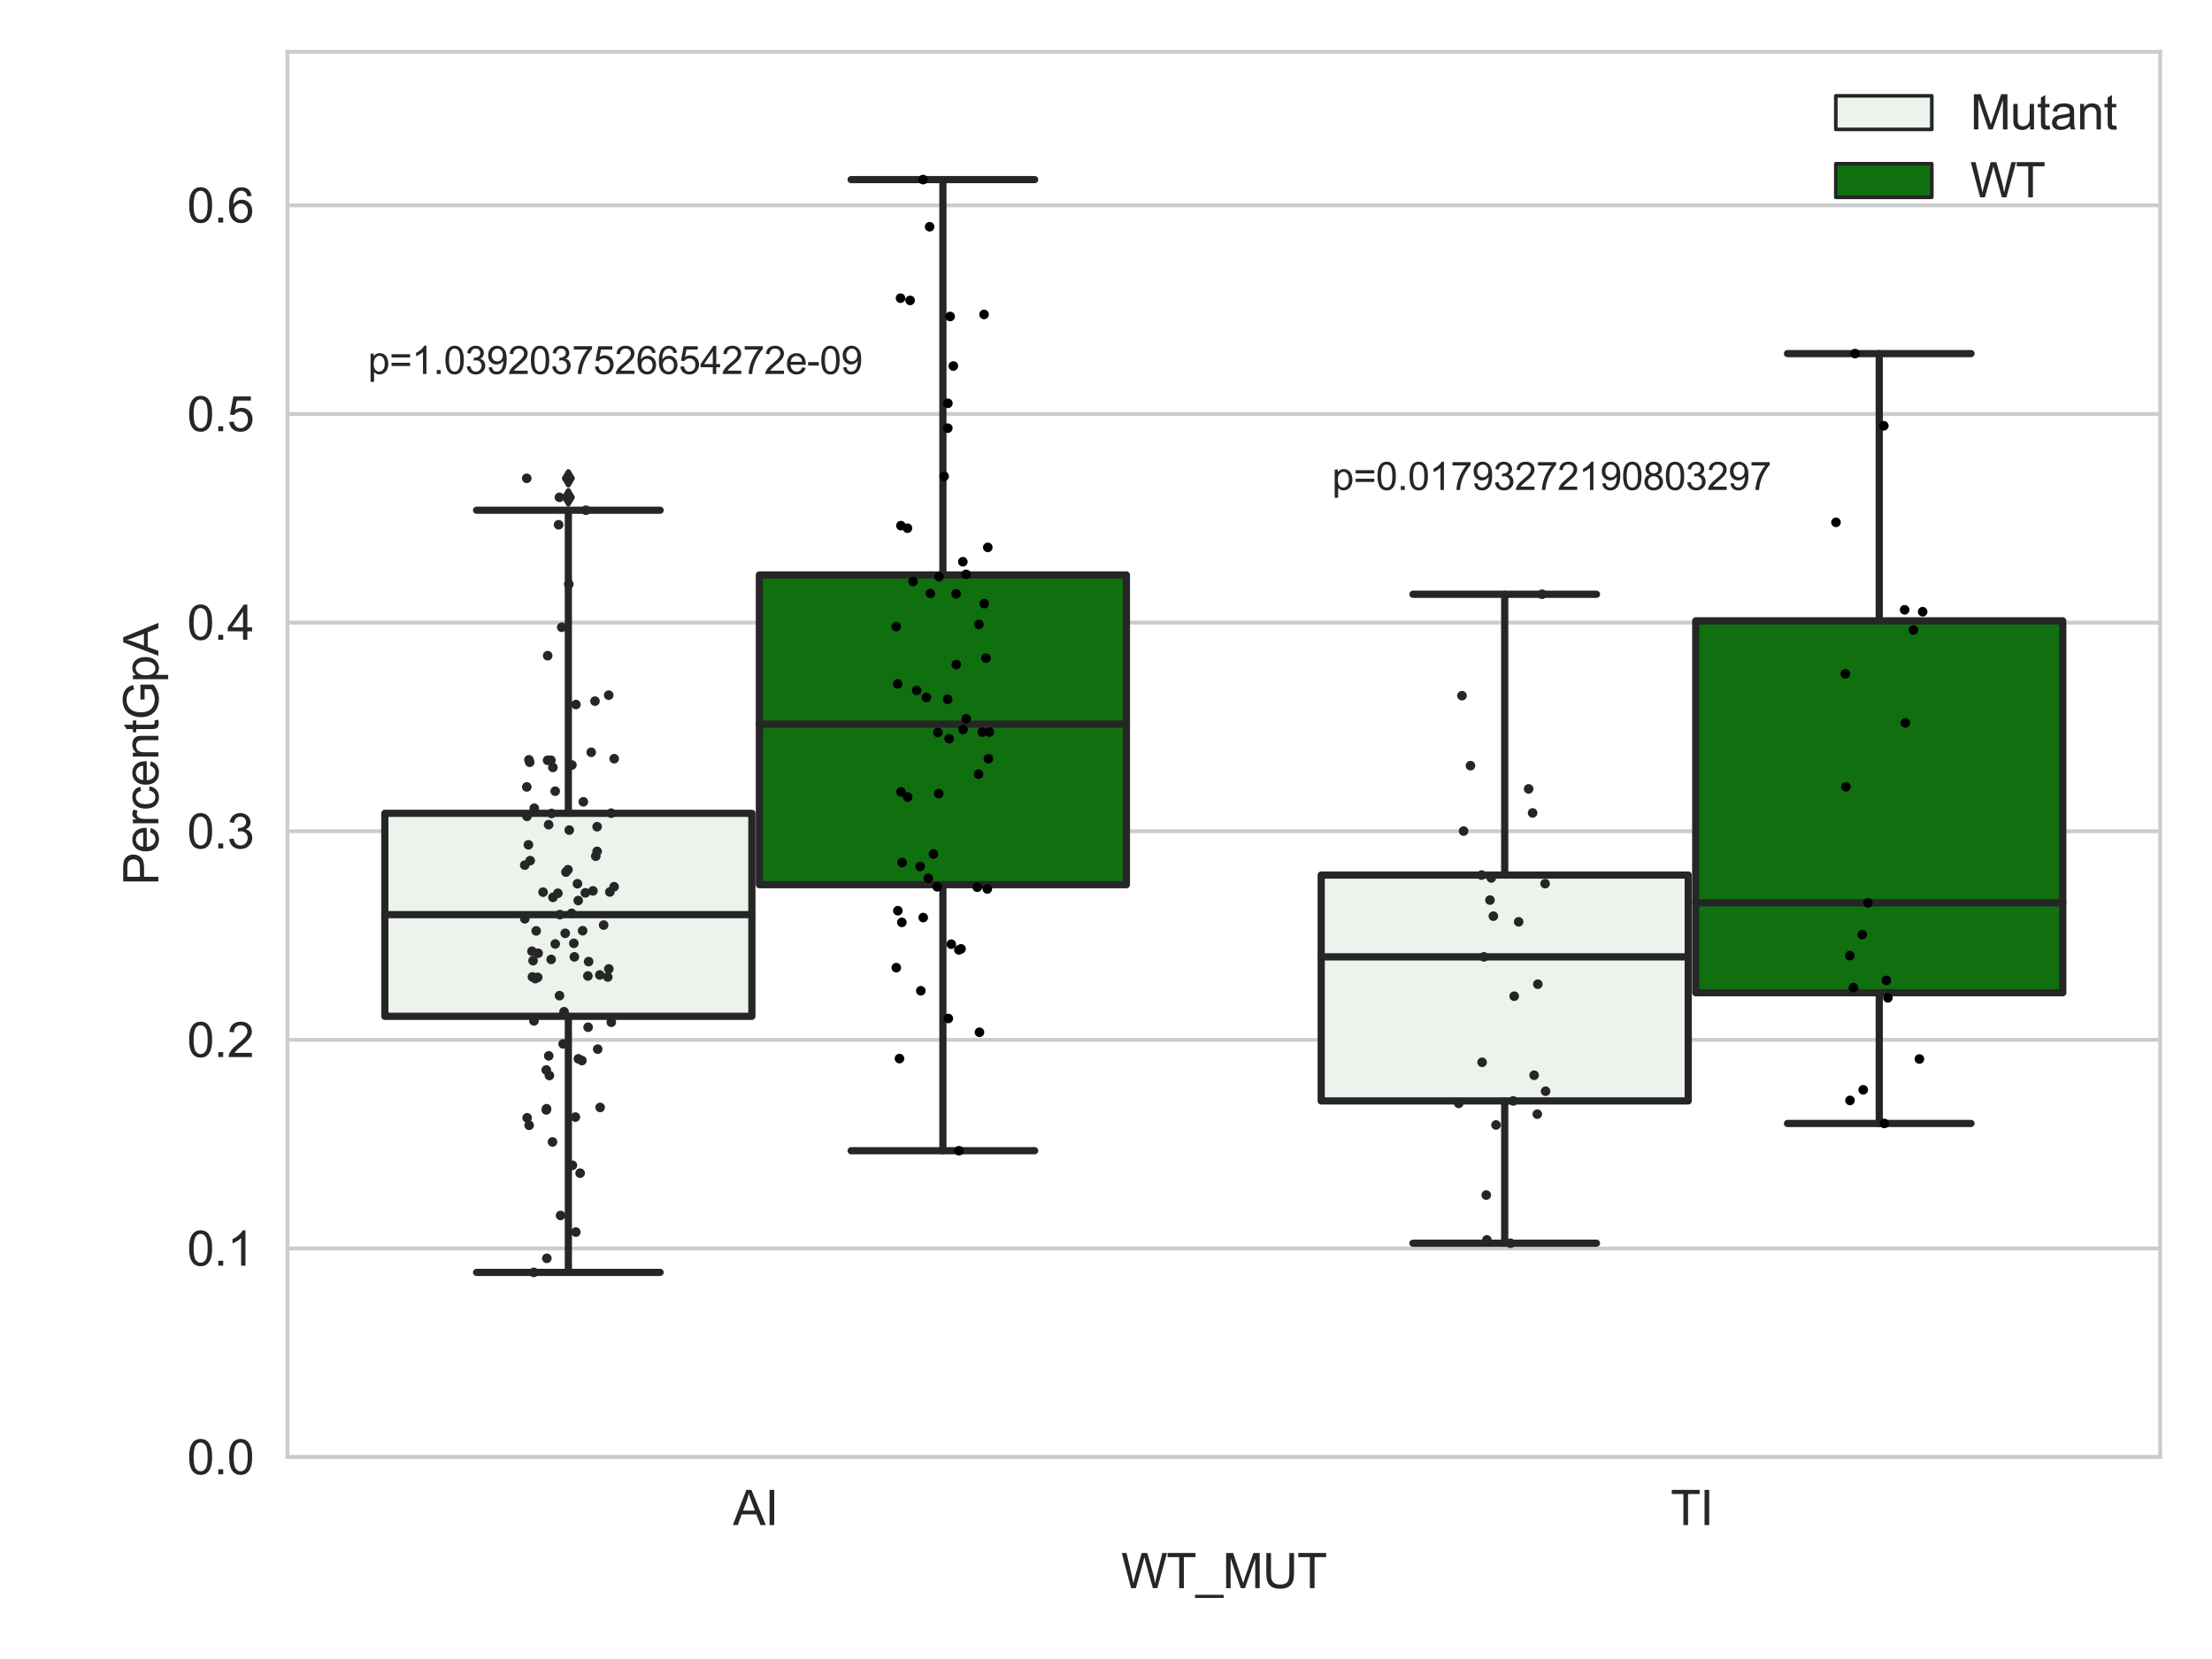 <?xml version="1.0" encoding="utf-8" standalone="no"?>
<!DOCTYPE svg PUBLIC "-//W3C//DTD SVG 1.1//EN"
  "http://www.w3.org/Graphics/SVG/1.1/DTD/svg11.dtd">
<svg xmlns:xlink="http://www.w3.org/1999/xlink" width="460.8pt" height="345.6pt" viewBox="0 0 460.8 345.6" xmlns="http://www.w3.org/2000/svg" version="1.1">
 <defs>
  <style type="text/css">*{stroke-linejoin: round; stroke-linecap: butt}</style>
 </defs>
 <g id="figure_1">
  <g id="patch_1">
   <path d="M 0 345.6 
L 460.8 345.6 
L 460.8 0 
L 0 0 
z
" style="fill: #ffffff"/>
  </g>
  <g id="axes_1">
   <g id="patch_2">
    <path d="M 59.881 303.539 
L 450 303.539 
L 450 10.8 
L 59.881 10.8 
z
" style="fill: #ffffff"/>
   </g>
   <g id="matplotlib.axis_1">
    <g id="xtick_1">
     <g id="text_1">
      <!-- AI -->
      <g style="fill: #262626" transform="translate(152.687 317.697)scale(0.1 -0.1)">
       <defs>
        <path id="ArialMT-41" d="M -9 0 
L 1750 4581 
L 2403 4581 
L 4278 0 
L 3588 0 
L 3053 1388 
L 1138 1388 
L 634 0 
L -9 0 
z
M 1313 1881 
L 2866 1881 
L 2388 3150 
Q 2169 3728 2063 4100 
Q 1975 3659 1816 3225 
L 1313 1881 
z
" transform="scale(0.016)"/>
        <path id="ArialMT-49" d="M 597 0 
L 597 4581 
L 1203 4581 
L 1203 0 
L 597 0 
z
" transform="scale(0.016)"/>
       </defs>
       <use xlink:href="#ArialMT-41"/>
       <use xlink:href="#ArialMT-49" x="66.699"/>
      </g>
     </g>
    </g>
    <g id="xtick_2">
     <g id="text_2">
      <!-- TI -->
      <g style="fill: #262626" transform="translate(348.027 317.697)scale(0.1 -0.1)">
       <defs>
        <path id="ArialMT-54" d="M 1659 0 
L 1659 4041 
L 150 4041 
L 150 4581 
L 3781 4581 
L 3781 4041 
L 2266 4041 
L 2266 0 
L 1659 0 
z
" transform="scale(0.016)"/>
       </defs>
       <use xlink:href="#ArialMT-54"/>
       <use xlink:href="#ArialMT-49" x="61.084"/>
      </g>
     </g>
    </g>
    <g id="text_3">
     <!-- WT_MUT -->
     <g style="fill: #262626" transform="translate(233.557 330.842)scale(0.1 -0.1)">
      <defs>
       <path id="ArialMT-57" d="M 1294 0 
L 78 4581 
L 700 4581 
L 1397 1578 
Q 1509 1106 1591 641 
Q 1766 1375 1797 1488 
L 2669 4581 
L 3400 4581 
L 4056 2263 
Q 4303 1400 4413 641 
Q 4500 1075 4641 1638 
L 5359 4581 
L 5969 4581 
L 4713 0 
L 4128 0 
L 3163 3491 
Q 3041 3928 3019 4028 
Q 2947 3713 2884 3491 
L 1913 0 
L 1294 0 
z
" transform="scale(0.016)"/>
       <path id="ArialMT-5f" d="M -97 -1272 
L -97 -866 
L 3631 -866 
L 3631 -1272 
L -97 -1272 
z
" transform="scale(0.016)"/>
       <path id="ArialMT-4d" d="M 475 0 
L 475 4581 
L 1388 4581 
L 2472 1338 
Q 2622 884 2691 659 
Q 2769 909 2934 1394 
L 4031 4581 
L 4847 4581 
L 4847 0 
L 4263 0 
L 4263 3834 
L 2931 0 
L 2384 0 
L 1059 3900 
L 1059 0 
L 475 0 
z
" transform="scale(0.016)"/>
       <path id="ArialMT-55" d="M 3500 4581 
L 4106 4581 
L 4106 1934 
Q 4106 1244 3950 837 
Q 3794 431 3386 176 
Q 2978 -78 2316 -78 
Q 1672 -78 1262 144 
Q 853 366 678 786 
Q 503 1206 503 1934 
L 503 4581 
L 1109 4581 
L 1109 1938 
Q 1109 1341 1220 1058 
Q 1331 775 1601 622 
Q 1872 469 2263 469 
Q 2931 469 3215 772 
Q 3500 1075 3500 1938 
L 3500 4581 
z
" transform="scale(0.016)"/>
      </defs>
      <use xlink:href="#ArialMT-57"/>
      <use xlink:href="#ArialMT-54" x="94.385"/>
      <use xlink:href="#ArialMT-5f" x="155.469"/>
      <use xlink:href="#ArialMT-4d" x="211.084"/>
      <use xlink:href="#ArialMT-55" x="294.385"/>
      <use xlink:href="#ArialMT-54" x="366.602"/>
     </g>
    </g>
   </g>
   <g id="matplotlib.axis_2">
    <g id="ytick_1">
     <g id="line2d_1">
      <path d="M 59.881 303.539 
L 450 303.539 
" clip-path="url(#pdc25d5fee1)" style="fill: none; stroke: #cccccc; stroke-width: 0.8; stroke-linecap: round"/>
     </g>
     <g id="text_4">
      <!-- 0.0 -->
      <g style="fill: #262626" transform="translate(38.981 307.118)scale(0.1 -0.1)">
       <defs>
        <path id="ArialMT-30" d="M 266 2259 
Q 266 3072 433 3567 
Q 600 4063 929 4331 
Q 1259 4600 1759 4600 
Q 2128 4600 2406 4451 
Q 2684 4303 2865 4023 
Q 3047 3744 3150 3342 
Q 3253 2941 3253 2259 
Q 3253 1453 3087 958 
Q 2922 463 2592 192 
Q 2263 -78 1759 -78 
Q 1097 -78 719 397 
Q 266 969 266 2259 
z
M 844 2259 
Q 844 1131 1108 757 
Q 1372 384 1759 384 
Q 2147 384 2411 759 
Q 2675 1134 2675 2259 
Q 2675 3391 2411 3762 
Q 2147 4134 1753 4134 
Q 1366 4134 1134 3806 
Q 844 3388 844 2259 
z
" transform="scale(0.016)"/>
        <path id="ArialMT-2e" d="M 581 0 
L 581 641 
L 1222 641 
L 1222 0 
L 581 0 
z
" transform="scale(0.016)"/>
       </defs>
       <use xlink:href="#ArialMT-30"/>
       <use xlink:href="#ArialMT-2e" x="55.615"/>
       <use xlink:href="#ArialMT-30" x="83.398"/>
      </g>
     </g>
    </g>
    <g id="ytick_2">
     <g id="line2d_2">
      <path d="M 59.881 260.079 
L 450 260.079 
" clip-path="url(#pdc25d5fee1)" style="fill: none; stroke: #cccccc; stroke-width: 0.8; stroke-linecap: round"/>
     </g>
     <g id="text_5">
      <!-- 0.1 -->
      <g style="fill: #262626" transform="translate(38.981 263.658)scale(0.1 -0.1)">
       <defs>
        <path id="ArialMT-31" d="M 2384 0 
L 1822 0 
L 1822 3584 
Q 1619 3391 1289 3197 
Q 959 3003 697 2906 
L 697 3450 
Q 1169 3672 1522 3987 
Q 1875 4303 2022 4600 
L 2384 4600 
L 2384 0 
z
" transform="scale(0.016)"/>
       </defs>
       <use xlink:href="#ArialMT-30"/>
       <use xlink:href="#ArialMT-2e" x="55.615"/>
       <use xlink:href="#ArialMT-31" x="83.398"/>
      </g>
     </g>
    </g>
    <g id="ytick_3">
     <g id="line2d_3">
      <path d="M 59.881 216.62 
L 450 216.62 
" clip-path="url(#pdc25d5fee1)" style="fill: none; stroke: #cccccc; stroke-width: 0.8; stroke-linecap: round"/>
     </g>
     <g id="text_6">
      <!-- 0.2 -->
      <g style="fill: #262626" transform="translate(38.981 220.198)scale(0.1 -0.1)">
       <defs>
        <path id="ArialMT-32" d="M 3222 541 
L 3222 0 
L 194 0 
Q 188 203 259 391 
Q 375 700 629 1000 
Q 884 1300 1366 1694 
Q 2113 2306 2375 2664 
Q 2638 3022 2638 3341 
Q 2638 3675 2398 3904 
Q 2159 4134 1775 4134 
Q 1369 4134 1125 3890 
Q 881 3647 878 3216 
L 300 3275 
Q 359 3922 746 4261 
Q 1134 4600 1788 4600 
Q 2447 4600 2831 4234 
Q 3216 3869 3216 3328 
Q 3216 3053 3103 2787 
Q 2991 2522 2730 2228 
Q 2469 1934 1863 1422 
Q 1356 997 1212 845 
Q 1069 694 975 541 
L 3222 541 
z
" transform="scale(0.016)"/>
       </defs>
       <use xlink:href="#ArialMT-30"/>
       <use xlink:href="#ArialMT-2e" x="55.615"/>
       <use xlink:href="#ArialMT-32" x="83.398"/>
      </g>
     </g>
    </g>
    <g id="ytick_4">
     <g id="line2d_4">
      <path d="M 59.881 173.16 
L 450 173.16 
" clip-path="url(#pdc25d5fee1)" style="fill: none; stroke: #cccccc; stroke-width: 0.8; stroke-linecap: round"/>
     </g>
     <g id="text_7">
      <!-- 0.3 -->
      <g style="fill: #262626" transform="translate(38.981 176.739)scale(0.1 -0.1)">
       <defs>
        <path id="ArialMT-33" d="M 269 1209 
L 831 1284 
Q 928 806 1161 595 
Q 1394 384 1728 384 
Q 2125 384 2398 659 
Q 2672 934 2672 1341 
Q 2672 1728 2419 1979 
Q 2166 2231 1775 2231 
Q 1616 2231 1378 2169 
L 1441 2663 
Q 1497 2656 1531 2656 
Q 1891 2656 2178 2843 
Q 2466 3031 2466 3422 
Q 2466 3731 2256 3934 
Q 2047 4138 1716 4138 
Q 1388 4138 1169 3931 
Q 950 3725 888 3313 
L 325 3413 
Q 428 3978 793 4289 
Q 1159 4600 1703 4600 
Q 2078 4600 2393 4439 
Q 2709 4278 2876 4000 
Q 3044 3722 3044 3409 
Q 3044 3113 2884 2869 
Q 2725 2625 2413 2481 
Q 2819 2388 3044 2092 
Q 3269 1797 3269 1353 
Q 3269 753 2831 336 
Q 2394 -81 1725 -81 
Q 1122 -81 723 278 
Q 325 638 269 1209 
z
" transform="scale(0.016)"/>
       </defs>
       <use xlink:href="#ArialMT-30"/>
       <use xlink:href="#ArialMT-2e" x="55.615"/>
       <use xlink:href="#ArialMT-33" x="83.398"/>
      </g>
     </g>
    </g>
    <g id="ytick_5">
     <g id="line2d_5">
      <path d="M 59.881 129.7 
L 450 129.7 
" clip-path="url(#pdc25d5fee1)" style="fill: none; stroke: #cccccc; stroke-width: 0.8; stroke-linecap: round"/>
     </g>
     <g id="text_8">
      <!-- 0.4 -->
      <g style="fill: #262626" transform="translate(38.981 133.279)scale(0.1 -0.1)">
       <defs>
        <path id="ArialMT-34" d="M 2069 0 
L 2069 1097 
L 81 1097 
L 81 1613 
L 2172 4581 
L 2631 4581 
L 2631 1613 
L 3250 1613 
L 3250 1097 
L 2631 1097 
L 2631 0 
L 2069 0 
z
M 2069 1613 
L 2069 3678 
L 634 1613 
L 2069 1613 
z
" transform="scale(0.016)"/>
       </defs>
       <use xlink:href="#ArialMT-30"/>
       <use xlink:href="#ArialMT-2e" x="55.615"/>
       <use xlink:href="#ArialMT-34" x="83.398"/>
      </g>
     </g>
    </g>
    <g id="ytick_6">
     <g id="line2d_6">
      <path d="M 59.881 86.241 
L 450 86.241 
" clip-path="url(#pdc25d5fee1)" style="fill: none; stroke: #cccccc; stroke-width: 0.8; stroke-linecap: round"/>
     </g>
     <g id="text_9">
      <!-- 0.5 -->
      <g style="fill: #262626" transform="translate(38.981 89.82)scale(0.1 -0.1)">
       <defs>
        <path id="ArialMT-35" d="M 266 1200 
L 856 1250 
Q 922 819 1161 601 
Q 1400 384 1738 384 
Q 2144 384 2425 690 
Q 2706 997 2706 1503 
Q 2706 1984 2436 2262 
Q 2166 2541 1728 2541 
Q 1456 2541 1237 2417 
Q 1019 2294 894 2097 
L 366 2166 
L 809 4519 
L 3088 4519 
L 3088 3981 
L 1259 3981 
L 1013 2750 
Q 1425 3038 1878 3038 
Q 2478 3038 2890 2622 
Q 3303 2206 3303 1553 
Q 3303 931 2941 478 
Q 2500 -78 1738 -78 
Q 1113 -78 717 272 
Q 322 622 266 1200 
z
" transform="scale(0.016)"/>
       </defs>
       <use xlink:href="#ArialMT-30"/>
       <use xlink:href="#ArialMT-2e" x="55.615"/>
       <use xlink:href="#ArialMT-35" x="83.398"/>
      </g>
     </g>
    </g>
    <g id="ytick_7">
     <g id="line2d_7">
      <path d="M 59.881 42.781 
L 450 42.781 
" clip-path="url(#pdc25d5fee1)" style="fill: none; stroke: #cccccc; stroke-width: 0.8; stroke-linecap: round"/>
     </g>
     <g id="text_10">
      <!-- 0.6 -->
      <g style="fill: #262626" transform="translate(38.981 46.36)scale(0.1 -0.1)">
       <defs>
        <path id="ArialMT-36" d="M 3184 3459 
L 2625 3416 
Q 2550 3747 2413 3897 
Q 2184 4138 1850 4138 
Q 1581 4138 1378 3988 
Q 1113 3794 959 3422 
Q 806 3050 800 2363 
Q 1003 2672 1297 2822 
Q 1591 2972 1913 2972 
Q 2475 2972 2870 2558 
Q 3266 2144 3266 1488 
Q 3266 1056 3080 686 
Q 2894 316 2569 119 
Q 2244 -78 1831 -78 
Q 1128 -78 684 439 
Q 241 956 241 2144 
Q 241 3472 731 4075 
Q 1159 4600 1884 4600 
Q 2425 4600 2770 4297 
Q 3116 3994 3184 3459 
z
M 888 1484 
Q 888 1194 1011 928 
Q 1134 663 1356 523 
Q 1578 384 1822 384 
Q 2178 384 2434 671 
Q 2691 959 2691 1453 
Q 2691 1928 2437 2201 
Q 2184 2475 1800 2475 
Q 1419 2475 1153 2201 
Q 888 1928 888 1484 
z
" transform="scale(0.016)"/>
       </defs>
       <use xlink:href="#ArialMT-30"/>
       <use xlink:href="#ArialMT-2e" x="55.615"/>
       <use xlink:href="#ArialMT-36" x="83.398"/>
      </g>
     </g>
    </g>
    <g id="text_11">
     <!-- PercentGpA -->
     <g style="fill: #262626" transform="translate(32.994 184.405)rotate(-90)scale(0.1 -0.1)">
      <defs>
       <path id="ArialMT-50" d="M 494 0 
L 494 4581 
L 2222 4581 
Q 2678 4581 2919 4538 
Q 3256 4481 3484 4323 
Q 3713 4166 3852 3881 
Q 3991 3597 3991 3256 
Q 3991 2672 3619 2267 
Q 3247 1863 2275 1863 
L 1100 1863 
L 1100 0 
L 494 0 
z
M 1100 2403 
L 2284 2403 
Q 2872 2403 3119 2622 
Q 3366 2841 3366 3238 
Q 3366 3525 3220 3729 
Q 3075 3934 2838 4000 
Q 2684 4041 2272 4041 
L 1100 4041 
L 1100 2403 
z
" transform="scale(0.016)"/>
       <path id="ArialMT-65" d="M 2694 1069 
L 3275 997 
Q 3138 488 2766 206 
Q 2394 -75 1816 -75 
Q 1088 -75 661 373 
Q 234 822 234 1631 
Q 234 2469 665 2931 
Q 1097 3394 1784 3394 
Q 2450 3394 2872 2941 
Q 3294 2488 3294 1666 
Q 3294 1616 3291 1516 
L 816 1516 
Q 847 969 1125 678 
Q 1403 388 1819 388 
Q 2128 388 2347 550 
Q 2566 713 2694 1069 
z
M 847 1978 
L 2700 1978 
Q 2663 2397 2488 2606 
Q 2219 2931 1791 2931 
Q 1403 2931 1139 2672 
Q 875 2413 847 1978 
z
" transform="scale(0.016)"/>
       <path id="ArialMT-72" d="M 416 0 
L 416 3319 
L 922 3319 
L 922 2816 
Q 1116 3169 1280 3281 
Q 1444 3394 1641 3394 
Q 1925 3394 2219 3213 
L 2025 2691 
Q 1819 2813 1613 2813 
Q 1428 2813 1281 2702 
Q 1134 2591 1072 2394 
Q 978 2094 978 1738 
L 978 0 
L 416 0 
z
" transform="scale(0.016)"/>
       <path id="ArialMT-63" d="M 2588 1216 
L 3141 1144 
Q 3050 572 2676 248 
Q 2303 -75 1759 -75 
Q 1078 -75 664 370 
Q 250 816 250 1647 
Q 250 2184 428 2587 
Q 606 2991 970 3192 
Q 1334 3394 1763 3394 
Q 2303 3394 2647 3120 
Q 2991 2847 3088 2344 
L 2541 2259 
Q 2463 2594 2264 2762 
Q 2066 2931 1784 2931 
Q 1359 2931 1093 2626 
Q 828 2322 828 1663 
Q 828 994 1084 691 
Q 1341 388 1753 388 
Q 2084 388 2306 591 
Q 2528 794 2588 1216 
z
" transform="scale(0.016)"/>
       <path id="ArialMT-6e" d="M 422 0 
L 422 3319 
L 928 3319 
L 928 2847 
Q 1294 3394 1984 3394 
Q 2284 3394 2536 3286 
Q 2788 3178 2913 3003 
Q 3038 2828 3088 2588 
Q 3119 2431 3119 2041 
L 3119 0 
L 2556 0 
L 2556 2019 
Q 2556 2363 2490 2533 
Q 2425 2703 2258 2804 
Q 2091 2906 1866 2906 
Q 1506 2906 1245 2678 
Q 984 2450 984 1813 
L 984 0 
L 422 0 
z
" transform="scale(0.016)"/>
       <path id="ArialMT-74" d="M 1650 503 
L 1731 6 
Q 1494 -44 1306 -44 
Q 1000 -44 831 53 
Q 663 150 594 308 
Q 525 466 525 972 
L 525 2881 
L 113 2881 
L 113 3319 
L 525 3319 
L 525 4141 
L 1084 4478 
L 1084 3319 
L 1650 3319 
L 1650 2881 
L 1084 2881 
L 1084 941 
Q 1084 700 1114 631 
Q 1144 563 1211 522 
Q 1278 481 1403 481 
Q 1497 481 1650 503 
z
" transform="scale(0.016)"/>
       <path id="ArialMT-47" d="M 2638 1797 
L 2638 2334 
L 4578 2338 
L 4578 638 
Q 4131 281 3656 101 
Q 3181 -78 2681 -78 
Q 2006 -78 1454 211 
Q 903 500 622 1047 
Q 341 1594 341 2269 
Q 341 2938 620 3517 
Q 900 4097 1425 4378 
Q 1950 4659 2634 4659 
Q 3131 4659 3532 4498 
Q 3934 4338 4162 4050 
Q 4391 3763 4509 3300 
L 3963 3150 
Q 3859 3500 3706 3700 
Q 3553 3900 3268 4020 
Q 2984 4141 2638 4141 
Q 2222 4141 1919 4014 
Q 1616 3888 1430 3681 
Q 1244 3475 1141 3228 
Q 966 2803 966 2306 
Q 966 1694 1177 1281 
Q 1388 869 1791 669 
Q 2194 469 2647 469 
Q 3041 469 3416 620 
Q 3791 772 3984 944 
L 3984 1797 
L 2638 1797 
z
" transform="scale(0.016)"/>
       <path id="ArialMT-70" d="M 422 -1272 
L 422 3319 
L 934 3319 
L 934 2888 
Q 1116 3141 1344 3267 
Q 1572 3394 1897 3394 
Q 2322 3394 2647 3175 
Q 2972 2956 3137 2557 
Q 3303 2159 3303 1684 
Q 3303 1175 3120 767 
Q 2938 359 2589 142 
Q 2241 -75 1856 -75 
Q 1575 -75 1351 44 
Q 1128 163 984 344 
L 984 -1272 
L 422 -1272 
z
M 931 1641 
Q 931 1000 1190 694 
Q 1450 388 1819 388 
Q 2194 388 2461 705 
Q 2728 1022 2728 1688 
Q 2728 2322 2467 2637 
Q 2206 2953 1844 2953 
Q 1484 2953 1207 2617 
Q 931 2281 931 1641 
z
" transform="scale(0.016)"/>
      </defs>
      <use xlink:href="#ArialMT-50"/>
      <use xlink:href="#ArialMT-65" x="66.699"/>
      <use xlink:href="#ArialMT-72" x="122.314"/>
      <use xlink:href="#ArialMT-63" x="155.615"/>
      <use xlink:href="#ArialMT-65" x="205.615"/>
      <use xlink:href="#ArialMT-6e" x="261.23"/>
      <use xlink:href="#ArialMT-74" x="316.846"/>
      <use xlink:href="#ArialMT-47" x="344.629"/>
      <use xlink:href="#ArialMT-70" x="422.412"/>
      <use xlink:href="#ArialMT-41" x="478.027"/>
     </g>
    </g>
   </g>
   <g id="patch_3">
    <path d="M 80.167 211.716 
L 156.631 211.716 
L 156.631 169.428 
L 80.167 169.428 
L 80.167 211.716 
z
" clip-path="url(#pdc25d5fee1)" style="fill: #ecf2ec; stroke: #262626; stroke-width: 1.5; stroke-linejoin: miter"/>
   </g>
   <g id="patch_4">
    <path d="M 158.191 184.291 
L 234.654 184.291 
L 234.654 119.772 
L 158.191 119.772 
L 158.191 184.291 
z
" clip-path="url(#pdc25d5fee1)" style="fill: #107010; stroke: #262626; stroke-width: 1.5; stroke-linejoin: miter"/>
   </g>
   <g id="patch_5">
    <path d="M 275.227 229.342 
L 351.69 229.342 
L 351.69 182.29 
L 275.227 182.29 
L 275.227 229.342 
z
" clip-path="url(#pdc25d5fee1)" style="fill: #ecf2ec; stroke: #262626; stroke-width: 1.5; stroke-linejoin: miter"/>
   </g>
   <g id="patch_6">
    <path d="M 353.251 206.807 
L 429.714 206.807 
L 429.714 129.337 
L 353.251 129.337 
L 353.251 206.807 
z
" clip-path="url(#pdc25d5fee1)" style="fill: #107010; stroke: #262626; stroke-width: 1.5; stroke-linejoin: miter"/>
   </g>
   <g id="patch_7">
    <path d="M 157.411 303.539 
L 157.411 303.539 
L 157.411 303.539 
L 157.411 303.539 
z
" clip-path="url(#pdc25d5fee1)" style="fill: #ecf2ec; stroke: #262626; stroke-width: 0.75; stroke-linejoin: miter"/>
   </g>
   <g id="patch_8">
    <path d="M 157.411 303.539 
L 157.411 303.539 
L 157.411 303.539 
L 157.411 303.539 
z
" clip-path="url(#pdc25d5fee1)" style="fill: #107010; stroke: #262626; stroke-width: 0.75; stroke-linejoin: miter"/>
   </g>
   <g id="PathCollection_1"/>
   <g id="PathCollection_2"/>
   <g id="line2d_8">
    <path d="M 118.399 211.716 
L 118.399 265.059 
" clip-path="url(#pdc25d5fee1)" style="fill: none; stroke: #262626; stroke-width: 1.5; stroke-linecap: round"/>
   </g>
   <g id="line2d_9">
    <path d="M 118.399 169.428 
L 118.399 106.289 
" clip-path="url(#pdc25d5fee1)" style="fill: none; stroke: #262626; stroke-width: 1.5; stroke-linecap: round"/>
   </g>
   <g id="line2d_10">
    <path d="M 99.283 265.059 
L 137.515 265.059 
" clip-path="url(#pdc25d5fee1)" style="fill: none; stroke: #262626; stroke-width: 1.5; stroke-linecap: round"/>
   </g>
   <g id="line2d_11">
    <path d="M 99.283 106.289 
L 137.515 106.289 
" clip-path="url(#pdc25d5fee1)" style="fill: none; stroke: #262626; stroke-width: 1.5; stroke-linecap: round"/>
   </g>
   <g id="line2d_12">
    <defs>
     <path id="m175458f70b" d="M -0 1.414 
L 0.849 0 
L 0 -1.414 
L -0.849 -0 
z
" style="stroke: #262626; stroke-linejoin: miter"/>
    </defs>
    <g clip-path="url(#pdc25d5fee1)">
     <use xlink:href="#m175458f70b" x="118.399" y="103.597" style="fill: #262626; stroke: #262626; stroke-linejoin: miter"/>
     <use xlink:href="#m175458f70b" x="118.399" y="99.641" style="fill: #262626; stroke: #262626; stroke-linejoin: miter"/>
    </g>
   </g>
   <g id="line2d_13">
    <path d="M 196.423 184.291 
L 196.423 239.716 
" clip-path="url(#pdc25d5fee1)" style="fill: none; stroke: #262626; stroke-width: 1.5; stroke-linecap: round"/>
   </g>
   <g id="line2d_14">
    <path d="M 196.423 119.772 
L 196.423 37.413 
" clip-path="url(#pdc25d5fee1)" style="fill: none; stroke: #262626; stroke-width: 1.5; stroke-linecap: round"/>
   </g>
   <g id="line2d_15">
    <path d="M 177.307 239.716 
L 215.539 239.716 
" clip-path="url(#pdc25d5fee1)" style="fill: none; stroke: #262626; stroke-width: 1.5; stroke-linecap: round"/>
   </g>
   <g id="line2d_16">
    <path d="M 177.307 37.413 
L 215.539 37.413 
" clip-path="url(#pdc25d5fee1)" style="fill: none; stroke: #262626; stroke-width: 1.5; stroke-linecap: round"/>
   </g>
   <g id="line2d_17"/>
   <g id="line2d_18">
    <path d="M 313.458 229.342 
L 313.458 258.985 
" clip-path="url(#pdc25d5fee1)" style="fill: none; stroke: #262626; stroke-width: 1.5; stroke-linecap: round"/>
   </g>
   <g id="line2d_19">
    <path d="M 313.458 182.29 
L 313.458 123.795 
" clip-path="url(#pdc25d5fee1)" style="fill: none; stroke: #262626; stroke-width: 1.5; stroke-linecap: round"/>
   </g>
   <g id="line2d_20">
    <path d="M 294.343 258.985 
L 332.574 258.985 
" clip-path="url(#pdc25d5fee1)" style="fill: none; stroke: #262626; stroke-width: 1.5; stroke-linecap: round"/>
   </g>
   <g id="line2d_21">
    <path d="M 294.343 123.795 
L 332.574 123.795 
" clip-path="url(#pdc25d5fee1)" style="fill: none; stroke: #262626; stroke-width: 1.5; stroke-linecap: round"/>
   </g>
   <g id="line2d_22"/>
   <g id="line2d_23">
    <path d="M 391.482 206.807 
L 391.482 234.04 
" clip-path="url(#pdc25d5fee1)" style="fill: none; stroke: #262626; stroke-width: 1.5; stroke-linecap: round"/>
   </g>
   <g id="line2d_24">
    <path d="M 391.482 129.337 
L 391.482 73.662 
" clip-path="url(#pdc25d5fee1)" style="fill: none; stroke: #262626; stroke-width: 1.5; stroke-linecap: round"/>
   </g>
   <g id="line2d_25">
    <path d="M 372.366 234.04 
L 410.598 234.04 
" clip-path="url(#pdc25d5fee1)" style="fill: none; stroke: #262626; stroke-width: 1.5; stroke-linecap: round"/>
   </g>
   <g id="line2d_26">
    <path d="M 372.366 73.662 
L 410.598 73.662 
" clip-path="url(#pdc25d5fee1)" style="fill: none; stroke: #262626; stroke-width: 1.5; stroke-linecap: round"/>
   </g>
   <g id="line2d_27"/>
   <g id="line2d_28">
    <path d="M 80.167 190.535 
L 156.631 190.535 
" clip-path="url(#pdc25d5fee1)" style="fill: none; stroke: #262626; stroke-width: 1.5; stroke-linecap: round"/>
   </g>
   <g id="line2d_29">
    <path d="M 158.191 150.858 
L 234.654 150.858 
" clip-path="url(#pdc25d5fee1)" style="fill: none; stroke: #262626; stroke-width: 1.5; stroke-linecap: round"/>
   </g>
   <g id="line2d_30">
    <path d="M 275.227 199.33 
L 351.69 199.33 
" clip-path="url(#pdc25d5fee1)" style="fill: none; stroke: #262626; stroke-width: 1.5; stroke-linecap: round"/>
   </g>
   <g id="line2d_31">
    <path d="M 353.251 188.082 
L 429.714 188.082 
" clip-path="url(#pdc25d5fee1)" style="fill: none; stroke: #262626; stroke-width: 1.5; stroke-linecap: round"/>
   </g>
   <g id="patch_9">
    <path d="M 59.881 303.539 
L 59.881 10.8 
" style="fill: none; stroke: #cccccc; stroke-width: 0.8; stroke-linejoin: miter; stroke-linecap: square"/>
   </g>
   <g id="patch_10">
    <path d="M 450 303.539 
L 450 10.8 
" style="fill: none; stroke: #cccccc; stroke-width: 0.8; stroke-linejoin: miter; stroke-linecap: square"/>
   </g>
   <g id="patch_11">
    <path d="M 59.881 303.539 
L 450 303.539 
" style="fill: none; stroke: #cccccc; stroke-width: 0.8; stroke-linejoin: miter; stroke-linecap: square"/>
   </g>
   <g id="patch_12">
    <path d="M 59.881 10.8 
L 450 10.8 
" style="fill: none; stroke: #cccccc; stroke-width: 0.8; stroke-linejoin: miter; stroke-linecap: square"/>
   </g>
   <g id="PathCollection_3">
    <defs>
     <path id="C0_0_8d49833ec3" d="M 0 1 
C 0.265 1 0.52 0.895 0.707 0.707 
C 0.895 0.52 1 0.265 1 -0 
C 1 -0.265 0.895 -0.52 0.707 -0.707 
C 0.52 -0.895 0.265 -1 0 -1 
C -0.265 -1 -0.52 -0.895 -0.707 -0.707 
C -0.895 -0.52 -1 -0.265 -1 0 
C -1 0.265 -0.895 0.52 -0.707 0.707 
C -0.52 0.895 -0.265 1 0 1 
z
"/>
    </defs>
    <g clip-path="url(#pdc25d5fee1)">
     <use xlink:href="#C0_0_8d49833ec3" x="110.23" y="234.418" style="fill: #262626"/>
    </g>
    <g clip-path="url(#pdc25d5fee1)">
     <use xlink:href="#C0_0_8d49833ec3" x="111.295" y="168.368" style="fill: #262626"/>
    </g>
    <g clip-path="url(#pdc25d5fee1)">
     <use xlink:href="#C0_0_8d49833ec3" x="121.939" y="186.004" style="fill: #262626"/>
    </g>
    <g clip-path="url(#pdc25d5fee1)">
     <use xlink:href="#C0_0_8d49833ec3" x="122.07" y="106.289" style="fill: #262626"/>
    </g>
    <g clip-path="url(#pdc25d5fee1)">
     <use xlink:href="#C0_0_8d49833ec3" x="119.246" y="242.754" style="fill: #262626"/>
    </g>
    <g clip-path="url(#pdc25d5fee1)">
     <use xlink:href="#C0_0_8d49833ec3" x="121.222" y="220.93" style="fill: #262626"/>
    </g>
    <g clip-path="url(#pdc25d5fee1)">
     <use xlink:href="#C0_0_8d49833ec3" x="126.611" y="203.526" style="fill: #262626"/>
    </g>
    <g clip-path="url(#pdc25d5fee1)">
     <use xlink:href="#C0_0_8d49833ec3" x="116.655" y="190.535" style="fill: #262626"/>
    </g>
    <g clip-path="url(#pdc25d5fee1)">
     <use xlink:href="#C0_0_8d49833ec3" x="127.042" y="185.817" style="fill: #262626"/>
    </g>
    <g clip-path="url(#pdc25d5fee1)">
     <use xlink:href="#C0_0_8d49833ec3" x="118.589" y="172.927" style="fill: #262626"/>
    </g>
    <g clip-path="url(#pdc25d5fee1)">
     <use xlink:href="#C0_0_8d49833ec3" x="113.797" y="222.902" style="fill: #262626"/>
    </g>
    <g clip-path="url(#pdc25d5fee1)">
     <use xlink:href="#C0_0_8d49833ec3" x="121.372" y="193.887" style="fill: #262626"/>
    </g>
    <g clip-path="url(#pdc25d5fee1)">
     <use xlink:href="#C0_0_8d49833ec3" x="124.39" y="172.222" style="fill: #262626"/>
    </g>
    <g clip-path="url(#pdc25d5fee1)">
     <use xlink:href="#C0_0_8d49833ec3" x="121.524" y="167.038" style="fill: #262626"/>
    </g>
    <g clip-path="url(#pdc25d5fee1)">
     <use xlink:href="#C0_0_8d49833ec3" x="120.294" y="184.099" style="fill: #262626"/>
    </g>
    <g clip-path="url(#pdc25d5fee1)">
     <use xlink:href="#C0_0_8d49833ec3" x="116.54" y="103.597" style="fill: #262626"/>
    </g>
    <g clip-path="url(#pdc25d5fee1)">
     <use xlink:href="#C0_0_8d49833ec3" x="114.293" y="171.803" style="fill: #262626"/>
    </g>
    <g clip-path="url(#pdc25d5fee1)">
     <use xlink:href="#C0_0_8d49833ec3" x="112.102" y="198.582" style="fill: #262626"/>
    </g>
    <g clip-path="url(#pdc25d5fee1)">
     <use xlink:href="#C0_0_8d49833ec3" x="109.78" y="170.059" style="fill: #262626"/>
    </g>
    <g clip-path="url(#pdc25d5fee1)">
     <use xlink:href="#C0_0_8d49833ec3" x="114.308" y="219.952" style="fill: #262626"/>
    </g>
    <g clip-path="url(#pdc25d5fee1)">
     <use xlink:href="#C0_0_8d49833ec3" x="110.913" y="203.512" style="fill: #262626"/>
    </g>
    <g clip-path="url(#pdc25d5fee1)">
     <use xlink:href="#C0_0_8d49833ec3" x="110.819" y="198.167" style="fill: #262626"/>
    </g>
    <g clip-path="url(#pdc25d5fee1)">
     <use xlink:href="#C0_0_8d49833ec3" x="126.83" y="201.842" style="fill: #262626"/>
    </g>
    <g clip-path="url(#pdc25d5fee1)">
     <use xlink:href="#C0_0_8d49833ec3" x="124.515" y="218.559" style="fill: #262626"/>
    </g>
    <g clip-path="url(#pdc25d5fee1)">
     <use xlink:href="#C0_0_8d49833ec3" x="116.37" y="109.316" style="fill: #262626"/>
    </g>
    <g clip-path="url(#pdc25d5fee1)">
     <use xlink:href="#C0_0_8d49833ec3" x="119.076" y="190.265" style="fill: #262626"/>
    </g>
    <g clip-path="url(#pdc25d5fee1)">
     <use xlink:href="#C0_0_8d49833ec3" x="114.82" y="199.863" style="fill: #262626"/>
    </g>
    <g clip-path="url(#pdc25d5fee1)">
     <use xlink:href="#C0_0_8d49833ec3" x="119.137" y="159.367" style="fill: #262626"/>
    </g>
    <g clip-path="url(#pdc25d5fee1)">
     <use xlink:href="#C0_0_8d49833ec3" x="119.652" y="199.329" style="fill: #262626"/>
    </g>
    <g clip-path="url(#pdc25d5fee1)">
     <use xlink:href="#C0_0_8d49833ec3" x="114.066" y="158.384" style="fill: #262626"/>
    </g>
    <g clip-path="url(#pdc25d5fee1)">
     <use xlink:href="#C0_0_8d49833ec3" x="122.623" y="200.32" style="fill: #262626"/>
    </g>
    <g clip-path="url(#pdc25d5fee1)">
     <use xlink:href="#C0_0_8d49833ec3" x="117.895" y="181.683" style="fill: #262626"/>
    </g>
    <g clip-path="url(#pdc25d5fee1)">
     <use xlink:href="#C0_0_8d49833ec3" x="117.74" y="194.423" style="fill: #262626"/>
    </g>
    <g clip-path="url(#pdc25d5fee1)">
     <use xlink:href="#C0_0_8d49833ec3" x="119.543" y="196.517" style="fill: #262626"/>
    </g>
    <g clip-path="url(#pdc25d5fee1)">
     <use xlink:href="#C0_0_8d49833ec3" x="123.521" y="185.59" style="fill: #262626"/>
    </g>
    <g clip-path="url(#pdc25d5fee1)">
     <use xlink:href="#C0_0_8d49833ec3" x="109.73" y="99.641" style="fill: #262626"/>
    </g>
    <g clip-path="url(#pdc25d5fee1)">
     <use xlink:href="#C0_0_8d49833ec3" x="116.215" y="186.082" style="fill: #262626"/>
    </g>
    <g clip-path="url(#pdc25d5fee1)">
     <use xlink:href="#C0_0_8d49833ec3" x="114.094" y="136.593" style="fill: #262626"/>
    </g>
    <g clip-path="url(#pdc25d5fee1)">
     <use xlink:href="#C0_0_8d49833ec3" x="118.491" y="121.697" style="fill: #262626"/>
    </g>
    <g clip-path="url(#pdc25d5fee1)">
     <use xlink:href="#C0_0_8d49833ec3" x="110.08" y="175.989" style="fill: #262626"/>
    </g>
    <g clip-path="url(#pdc25d5fee1)">
     <use xlink:href="#C0_0_8d49833ec3" x="109.812" y="232.857" style="fill: #262626"/>
    </g>
    <g clip-path="url(#pdc25d5fee1)">
     <use xlink:href="#C0_0_8d49833ec3" x="124.947" y="203.105" style="fill: #262626"/>
    </g>
    <g clip-path="url(#pdc25d5fee1)">
     <use xlink:href="#C0_0_8d49833ec3" x="116.78" y="253.206" style="fill: #262626"/>
    </g>
    <g clip-path="url(#pdc25d5fee1)">
     <use xlink:href="#C0_0_8d49833ec3" x="120.486" y="220.573" style="fill: #262626"/>
    </g>
    <g clip-path="url(#pdc25d5fee1)">
     <use xlink:href="#C0_0_8d49833ec3" x="111.239" y="212.675" style="fill: #262626"/>
    </g>
    <g clip-path="url(#pdc25d5fee1)">
     <use xlink:href="#C0_0_8d49833ec3" x="110.444" y="179.29" style="fill: #262626"/>
    </g>
    <g clip-path="url(#pdc25d5fee1)">
     <use xlink:href="#C0_0_8d49833ec3" x="125.752" y="192.708" style="fill: #262626"/>
    </g>
    <g clip-path="url(#pdc25d5fee1)">
     <use xlink:href="#C0_0_8d49833ec3" x="113.914" y="262.13" style="fill: #262626"/>
    </g>
    <g clip-path="url(#pdc25d5fee1)">
     <use xlink:href="#C0_0_8d49833ec3" x="116.551" y="207.413" style="fill: #262626"/>
    </g>
    <g clip-path="url(#pdc25d5fee1)">
     <use xlink:href="#C0_0_8d49833ec3" x="112.016" y="203.599" style="fill: #262626"/>
    </g>
    <g clip-path="url(#pdc25d5fee1)">
     <use xlink:href="#C0_0_8d49833ec3" x="117.316" y="217.467" style="fill: #262626"/>
    </g>
    <g clip-path="url(#pdc25d5fee1)">
     <use xlink:href="#C0_0_8d49833ec3" x="111.518" y="203.865" style="fill: #262626"/>
    </g>
    <g clip-path="url(#pdc25d5fee1)">
     <use xlink:href="#C0_0_8d49833ec3" x="119.976" y="146.769" style="fill: #262626"/>
    </g>
    <g clip-path="url(#pdc25d5fee1)">
     <use xlink:href="#C0_0_8d49833ec3" x="120.457" y="187.599" style="fill: #262626"/>
    </g>
    <g clip-path="url(#pdc25d5fee1)">
     <use xlink:href="#C0_0_8d49833ec3" x="120.849" y="244.389" style="fill: #262626"/>
    </g>
    <g clip-path="url(#pdc25d5fee1)">
     <use xlink:href="#C0_0_8d49833ec3" x="126.808" y="144.816" style="fill: #262626"/>
    </g>
    <g clip-path="url(#pdc25d5fee1)">
     <use xlink:href="#C0_0_8d49833ec3" x="119.956" y="256.664" style="fill: #262626"/>
    </g>
    <g clip-path="url(#pdc25d5fee1)">
     <use xlink:href="#C0_0_8d49833ec3" x="115.096" y="237.886" style="fill: #262626"/>
    </g>
    <g clip-path="url(#pdc25d5fee1)">
     <use xlink:href="#C0_0_8d49833ec3" x="125.017" y="230.696" style="fill: #262626"/>
    </g>
    <g clip-path="url(#pdc25d5fee1)">
     <use xlink:href="#C0_0_8d49833ec3" x="110.347" y="158.791" style="fill: #262626"/>
    </g>
    <g clip-path="url(#pdc25d5fee1)">
     <use xlink:href="#C0_0_8d49833ec3" x="115.194" y="186.939" style="fill: #262626"/>
    </g>
    <g clip-path="url(#pdc25d5fee1)">
     <use xlink:href="#C0_0_8d49833ec3" x="114.764" y="158.37" style="fill: #262626"/>
    </g>
    <g clip-path="url(#pdc25d5fee1)">
     <use xlink:href="#C0_0_8d49833ec3" x="124.11" y="178.366" style="fill: #262626"/>
    </g>
    <g clip-path="url(#pdc25d5fee1)">
     <use xlink:href="#C0_0_8d49833ec3" x="127.344" y="212.953" style="fill: #262626"/>
    </g>
    <g clip-path="url(#pdc25d5fee1)">
     <use xlink:href="#C0_0_8d49833ec3" x="113.134" y="185.853" style="fill: #262626"/>
    </g>
    <g clip-path="url(#pdc25d5fee1)">
     <use xlink:href="#C0_0_8d49833ec3" x="115.67" y="196.641" style="fill: #262626"/>
    </g>
    <g clip-path="url(#pdc25d5fee1)">
     <use xlink:href="#C0_0_8d49833ec3" x="123.946" y="146.059" style="fill: #262626"/>
    </g>
    <g clip-path="url(#pdc25d5fee1)">
     <use xlink:href="#C0_0_8d49833ec3" x="113.856" y="230.971" style="fill: #262626"/>
    </g>
    <g clip-path="url(#pdc25d5fee1)">
     <use xlink:href="#C0_0_8d49833ec3" x="124.387" y="177.357" style="fill: #262626"/>
    </g>
    <g clip-path="url(#pdc25d5fee1)">
     <use xlink:href="#C0_0_8d49833ec3" x="118.313" y="181.183" style="fill: #262626"/>
    </g>
    <g clip-path="url(#pdc25d5fee1)">
     <use xlink:href="#C0_0_8d49833ec3" x="111.699" y="193.927" style="fill: #262626"/>
    </g>
    <g clip-path="url(#pdc25d5fee1)">
     <use xlink:href="#C0_0_8d49833ec3" x="114.899" y="169.458" style="fill: #262626"/>
    </g>
    <g clip-path="url(#pdc25d5fee1)">
     <use xlink:href="#C0_0_8d49833ec3" x="114.45" y="224.05" style="fill: #262626"/>
    </g>
    <g clip-path="url(#pdc25d5fee1)">
     <use xlink:href="#C0_0_8d49833ec3" x="111.211" y="265.059" style="fill: #262626"/>
    </g>
    <g clip-path="url(#pdc25d5fee1)">
     <use xlink:href="#C0_0_8d49833ec3" x="109.329" y="191.404" style="fill: #262626"/>
    </g>
    <g clip-path="url(#pdc25d5fee1)">
     <use xlink:href="#C0_0_8d49833ec3" x="127.944" y="158.052" style="fill: #262626"/>
    </g>
    <g clip-path="url(#pdc25d5fee1)">
     <use xlink:href="#C0_0_8d49833ec3" x="122.467" y="203.314" style="fill: #262626"/>
    </g>
    <g clip-path="url(#pdc25d5fee1)">
     <use xlink:href="#C0_0_8d49833ec3" x="127.931" y="184.727" style="fill: #262626"/>
    </g>
    <g clip-path="url(#pdc25d5fee1)">
     <use xlink:href="#C0_0_8d49833ec3" x="122.515" y="213.986" style="fill: #262626"/>
    </g>
    <g clip-path="url(#pdc25d5fee1)">
     <use xlink:href="#C0_0_8d49833ec3" x="119.86" y="232.71" style="fill: #262626"/>
    </g>
    <g clip-path="url(#pdc25d5fee1)">
     <use xlink:href="#C0_0_8d49833ec3" x="117.508" y="210.757" style="fill: #262626"/>
    </g>
    <g clip-path="url(#pdc25d5fee1)">
     <use xlink:href="#C0_0_8d49833ec3" x="111.052" y="200.125" style="fill: #262626"/>
    </g>
    <g clip-path="url(#pdc25d5fee1)">
     <use xlink:href="#C0_0_8d49833ec3" x="127.326" y="169.399" style="fill: #262626"/>
    </g>
    <g clip-path="url(#pdc25d5fee1)">
     <use xlink:href="#C0_0_8d49833ec3" x="109.74" y="163.932" style="fill: #262626"/>
    </g>
    <g clip-path="url(#pdc25d5fee1)">
     <use xlink:href="#C0_0_8d49833ec3" x="109.32" y="180.217" style="fill: #262626"/>
    </g>
    <g clip-path="url(#pdc25d5fee1)">
     <use xlink:href="#C0_0_8d49833ec3" x="115.659" y="164.82" style="fill: #262626"/>
    </g>
    <g clip-path="url(#pdc25d5fee1)">
     <use xlink:href="#C0_0_8d49833ec3" x="123.168" y="156.715" style="fill: #262626"/>
    </g>
    <g clip-path="url(#pdc25d5fee1)">
     <use xlink:href="#C0_0_8d49833ec3" x="113.801" y="231.215" style="fill: #262626"/>
    </g>
    <g clip-path="url(#pdc25d5fee1)">
     <use xlink:href="#C0_0_8d49833ec3" x="115.18" y="159.871" style="fill: #262626"/>
    </g>
    <g clip-path="url(#pdc25d5fee1)">
     <use xlink:href="#C0_0_8d49833ec3" x="110.185" y="158.283" style="fill: #262626"/>
    </g>
    <g clip-path="url(#pdc25d5fee1)">
     <use xlink:href="#C0_0_8d49833ec3" x="117.022" y="130.668" style="fill: #262626"/>
    </g>
   </g>
   <g id="PathCollection_4">
    <defs>
     <path id="C1_0_3ff51c7c17" d="M 0 1 
C 0.265 1 0.52 0.895 0.707 0.707 
C 0.895 0.52 1 0.265 1 -0 
C 1 -0.265 0.895 -0.52 0.707 -0.707 
C 0.52 -0.895 0.265 -1 0 -1 
C -0.265 -1 -0.52 -0.895 -0.707 -0.707 
C -0.895 -0.52 -1 -0.265 -1 0 
C -1 0.265 -0.895 0.52 -0.707 0.707 
C -0.52 0.895 -0.265 1 0 1 
z
"/>
    </defs>
    <g clip-path="url(#pdc25d5fee1)">
     <use xlink:href="#C1_0_3ff51c7c17" x="197.46" y="84.013"/>
    </g>
    <g clip-path="url(#pdc25d5fee1)">
     <use xlink:href="#C1_0_3ff51c7c17" x="199.204" y="138.437"/>
    </g>
    <g clip-path="url(#pdc25d5fee1)">
     <use xlink:href="#C1_0_3ff51c7c17" x="200.629" y="151.968"/>
    </g>
    <g clip-path="url(#pdc25d5fee1)">
     <use xlink:href="#C1_0_3ff51c7c17" x="187.702" y="164.972"/>
    </g>
    <g clip-path="url(#pdc25d5fee1)">
     <use xlink:href="#C1_0_3ff51c7c17" x="194.445" y="177.894"/>
    </g>
    <g clip-path="url(#pdc25d5fee1)">
     <use xlink:href="#C1_0_3ff51c7c17" x="187.678" y="109.5"/>
    </g>
    <g clip-path="url(#pdc25d5fee1)">
     <use xlink:href="#C1_0_3ff51c7c17" x="205.033" y="125.745"/>
    </g>
    <g clip-path="url(#pdc25d5fee1)">
     <use xlink:href="#C1_0_3ff51c7c17" x="196.679" y="99.213"/>
    </g>
    <g clip-path="url(#pdc25d5fee1)">
     <use xlink:href="#C1_0_3ff51c7c17" x="203.59" y="184.826"/>
    </g>
    <g clip-path="url(#pdc25d5fee1)">
     <use xlink:href="#C1_0_3ff51c7c17" x="205.391" y="137.096"/>
    </g>
    <g clip-path="url(#pdc25d5fee1)">
     <use xlink:href="#C1_0_3ff51c7c17" x="191.683" y="180.502"/>
    </g>
    <g clip-path="url(#pdc25d5fee1)">
     <use xlink:href="#C1_0_3ff51c7c17" x="201.25" y="119.651"/>
    </g>
    <g clip-path="url(#pdc25d5fee1)">
     <use xlink:href="#C1_0_3ff51c7c17" x="198.6" y="76.247"/>
    </g>
    <g clip-path="url(#pdc25d5fee1)">
     <use xlink:href="#C1_0_3ff51c7c17" x="187.044" y="189.714"/>
    </g>
    <g clip-path="url(#pdc25d5fee1)">
     <use xlink:href="#C1_0_3ff51c7c17" x="206.108" y="152.511"/>
    </g>
    <g clip-path="url(#pdc25d5fee1)">
     <use xlink:href="#C1_0_3ff51c7c17" x="186.713" y="201.579"/>
    </g>
    <g clip-path="url(#pdc25d5fee1)">
     <use xlink:href="#C1_0_3ff51c7c17" x="199.751" y="197.875"/>
    </g>
    <g clip-path="url(#pdc25d5fee1)">
     <use xlink:href="#C1_0_3ff51c7c17" x="187.379" y="220.523"/>
    </g>
    <g clip-path="url(#pdc25d5fee1)">
     <use xlink:href="#C1_0_3ff51c7c17" x="187.005" y="142.462"/>
    </g>
    <g clip-path="url(#pdc25d5fee1)">
     <use xlink:href="#C1_0_3ff51c7c17" x="195.551" y="165.323"/>
    </g>
    <g clip-path="url(#pdc25d5fee1)">
     <use xlink:href="#C1_0_3ff51c7c17" x="189.592" y="62.581"/>
    </g>
    <g clip-path="url(#pdc25d5fee1)">
     <use xlink:href="#C1_0_3ff51c7c17" x="205.67" y="185.183"/>
    </g>
    <g clip-path="url(#pdc25d5fee1)">
     <use xlink:href="#C1_0_3ff51c7c17" x="189.041" y="110.029"/>
    </g>
    <g clip-path="url(#pdc25d5fee1)">
     <use xlink:href="#C1_0_3ff51c7c17" x="197.714" y="153.882"/>
    </g>
    <g clip-path="url(#pdc25d5fee1)">
     <use xlink:href="#C1_0_3ff51c7c17" x="197.432" y="145.671"/>
    </g>
    <g clip-path="url(#pdc25d5fee1)">
     <use xlink:href="#C1_0_3ff51c7c17" x="197.553" y="212.164"/>
    </g>
    <g clip-path="url(#pdc25d5fee1)">
     <use xlink:href="#C1_0_3ff51c7c17" x="197.93" y="65.932"/>
    </g>
    <g clip-path="url(#pdc25d5fee1)">
     <use xlink:href="#C1_0_3ff51c7c17" x="204.624" y="152.512"/>
    </g>
    <g clip-path="url(#pdc25d5fee1)">
     <use xlink:href="#C1_0_3ff51c7c17" x="203.928" y="130.063"/>
    </g>
    <g clip-path="url(#pdc25d5fee1)">
     <use xlink:href="#C1_0_3ff51c7c17" x="192.297" y="37.413"/>
    </g>
    <g clip-path="url(#pdc25d5fee1)">
     <use xlink:href="#C1_0_3ff51c7c17" x="199.77" y="239.716"/>
    </g>
    <g clip-path="url(#pdc25d5fee1)">
     <use xlink:href="#C1_0_3ff51c7c17" x="187.928" y="179.698"/>
    </g>
    <g clip-path="url(#pdc25d5fee1)">
     <use xlink:href="#C1_0_3ff51c7c17" x="190.947" y="143.824"/>
    </g>
    <g clip-path="url(#pdc25d5fee1)">
     <use xlink:href="#C1_0_3ff51c7c17" x="204.037" y="215.038"/>
    </g>
    <g clip-path="url(#pdc25d5fee1)">
     <use xlink:href="#C1_0_3ff51c7c17" x="203.847" y="161.266"/>
    </g>
    <g clip-path="url(#pdc25d5fee1)">
     <use xlink:href="#C1_0_3ff51c7c17" x="192.987" y="145.28"/>
    </g>
    <g clip-path="url(#pdc25d5fee1)">
     <use xlink:href="#C1_0_3ff51c7c17" x="190.217" y="121.14"/>
    </g>
    <g clip-path="url(#pdc25d5fee1)">
     <use xlink:href="#C1_0_3ff51c7c17" x="195.626" y="120.134"/>
    </g>
    <g clip-path="url(#pdc25d5fee1)">
     <use xlink:href="#C1_0_3ff51c7c17" x="193.371" y="182.974"/>
    </g>
    <g clip-path="url(#pdc25d5fee1)">
     <use xlink:href="#C1_0_3ff51c7c17" x="205.774" y="114.031"/>
    </g>
    <g clip-path="url(#pdc25d5fee1)">
     <use xlink:href="#C1_0_3ff51c7c17" x="193.816" y="123.644"/>
    </g>
    <g clip-path="url(#pdc25d5fee1)">
     <use xlink:href="#C1_0_3ff51c7c17" x="193.656" y="47.235"/>
    </g>
    <g clip-path="url(#pdc25d5fee1)">
     <use xlink:href="#C1_0_3ff51c7c17" x="195.387" y="152.589"/>
    </g>
    <g clip-path="url(#pdc25d5fee1)">
     <use xlink:href="#C1_0_3ff51c7c17" x="205.91" y="158.062"/>
    </g>
    <g clip-path="url(#pdc25d5fee1)">
     <use xlink:href="#C1_0_3ff51c7c17" x="200.204" y="197.669"/>
    </g>
    <g clip-path="url(#pdc25d5fee1)">
     <use xlink:href="#C1_0_3ff51c7c17" x="189.097" y="166.032"/>
    </g>
    <g clip-path="url(#pdc25d5fee1)">
     <use xlink:href="#C1_0_3ff51c7c17" x="191.824" y="206.394"/>
    </g>
    <g clip-path="url(#pdc25d5fee1)">
     <use xlink:href="#C1_0_3ff51c7c17" x="201.283" y="149.748"/>
    </g>
    <g clip-path="url(#pdc25d5fee1)">
     <use xlink:href="#C1_0_3ff51c7c17" x="187.871" y="192.149"/>
    </g>
    <g clip-path="url(#pdc25d5fee1)">
     <use xlink:href="#C1_0_3ff51c7c17" x="199.168" y="123.7"/>
    </g>
    <g clip-path="url(#pdc25d5fee1)">
     <use xlink:href="#C1_0_3ff51c7c17" x="195.236" y="184.73"/>
    </g>
    <g clip-path="url(#pdc25d5fee1)">
     <use xlink:href="#C1_0_3ff51c7c17" x="186.695" y="130.536"/>
    </g>
    <g clip-path="url(#pdc25d5fee1)">
     <use xlink:href="#C1_0_3ff51c7c17" x="198.163" y="196.693"/>
    </g>
    <g clip-path="url(#pdc25d5fee1)">
     <use xlink:href="#C1_0_3ff51c7c17" x="197.447" y="89.194"/>
    </g>
    <g clip-path="url(#pdc25d5fee1)">
     <use xlink:href="#C1_0_3ff51c7c17" x="192.322" y="191.148"/>
    </g>
    <g clip-path="url(#pdc25d5fee1)">
     <use xlink:href="#C1_0_3ff51c7c17" x="200.58" y="117.021"/>
    </g>
    <g clip-path="url(#pdc25d5fee1)">
     <use xlink:href="#C1_0_3ff51c7c17" x="205" y="65.503"/>
    </g>
    <g clip-path="url(#pdc25d5fee1)">
     <use xlink:href="#C1_0_3ff51c7c17" x="187.598" y="62.114"/>
    </g>
   </g>
   <g id="PathCollection_5">
    <defs>
     <path id="C2_0_f06c7ed2ed" d="M 0 1 
C 0.265 1 0.52 0.895 0.707 0.707 
C 0.895 0.52 1 0.265 1 -0 
C 1 -0.265 0.895 -0.52 0.707 -0.707 
C 0.52 -0.895 0.265 -1 0 -1 
C -0.265 -1 -0.52 -0.895 -0.707 -0.707 
C -0.895 -0.52 -1 -0.265 -1 0 
C -1 0.265 -0.895 0.52 -0.707 0.707 
C -0.52 0.895 -0.265 1 0 1 
z
"/>
    </defs>
    <g clip-path="url(#pdc25d5fee1)">
     <use xlink:href="#C2_0_f06c7ed2ed" x="315.437" y="207.524" style="fill: #262626"/>
    </g>
    <g clip-path="url(#pdc25d5fee1)">
     <use xlink:href="#C2_0_f06c7ed2ed" x="321.23" y="123.795" style="fill: #262626"/>
    </g>
    <g clip-path="url(#pdc25d5fee1)">
     <use xlink:href="#C2_0_f06c7ed2ed" x="308.752" y="221.294" style="fill: #262626"/>
    </g>
    <g clip-path="url(#pdc25d5fee1)">
     <use xlink:href="#C2_0_f06c7ed2ed" x="310.384" y="187.505" style="fill: #262626"/>
    </g>
    <g clip-path="url(#pdc25d5fee1)">
     <use xlink:href="#C2_0_f06c7ed2ed" x="320.356" y="205.024" style="fill: #262626"/>
    </g>
    <g clip-path="url(#pdc25d5fee1)">
     <use xlink:href="#C2_0_f06c7ed2ed" x="319.271" y="169.348" style="fill: #262626"/>
    </g>
    <g clip-path="url(#pdc25d5fee1)">
     <use xlink:href="#C2_0_f06c7ed2ed" x="321.875" y="184.079" style="fill: #262626"/>
    </g>
    <g clip-path="url(#pdc25d5fee1)">
     <use xlink:href="#C2_0_f06c7ed2ed" x="315.235" y="229.342" style="fill: #262626"/>
    </g>
    <g clip-path="url(#pdc25d5fee1)">
     <use xlink:href="#C2_0_f06c7ed2ed" x="304.562" y="144.921" style="fill: #262626"/>
    </g>
    <g clip-path="url(#pdc25d5fee1)">
     <use xlink:href="#C2_0_f06c7ed2ed" x="320.246" y="232.098" style="fill: #262626"/>
    </g>
    <g clip-path="url(#pdc25d5fee1)">
     <use xlink:href="#C2_0_f06c7ed2ed" x="304.893" y="173.127" style="fill: #262626"/>
    </g>
    <g clip-path="url(#pdc25d5fee1)">
     <use xlink:href="#C2_0_f06c7ed2ed" x="310.656" y="182.893" style="fill: #262626"/>
    </g>
    <g clip-path="url(#pdc25d5fee1)">
     <use xlink:href="#C2_0_f06c7ed2ed" x="309.124" y="199.33" style="fill: #262626"/>
    </g>
    <g clip-path="url(#pdc25d5fee1)">
     <use xlink:href="#C2_0_f06c7ed2ed" x="311.095" y="190.855" style="fill: #262626"/>
    </g>
    <g clip-path="url(#pdc25d5fee1)">
     <use xlink:href="#C2_0_f06c7ed2ed" x="306.324" y="159.503" style="fill: #262626"/>
    </g>
    <g clip-path="url(#pdc25d5fee1)">
     <use xlink:href="#C2_0_f06c7ed2ed" x="321.976" y="227.321" style="fill: #262626"/>
    </g>
    <g clip-path="url(#pdc25d5fee1)">
     <use xlink:href="#C2_0_f06c7ed2ed" x="316.363" y="192.033" style="fill: #262626"/>
    </g>
    <g clip-path="url(#pdc25d5fee1)">
     <use xlink:href="#C2_0_f06c7ed2ed" x="303.877" y="229.852" style="fill: #262626"/>
    </g>
    <g clip-path="url(#pdc25d5fee1)">
     <use xlink:href="#C2_0_f06c7ed2ed" x="311.646" y="234.35" style="fill: #262626"/>
    </g>
    <g clip-path="url(#pdc25d5fee1)">
     <use xlink:href="#C2_0_f06c7ed2ed" x="309.611" y="248.95" style="fill: #262626"/>
    </g>
    <g clip-path="url(#pdc25d5fee1)">
     <use xlink:href="#C2_0_f06c7ed2ed" x="319.588" y="223.991" style="fill: #262626"/>
    </g>
    <g clip-path="url(#pdc25d5fee1)">
     <use xlink:href="#C2_0_f06c7ed2ed" x="309.747" y="258.292" style="fill: #262626"/>
    </g>
    <g clip-path="url(#pdc25d5fee1)">
     <use xlink:href="#C2_0_f06c7ed2ed" x="314.664" y="258.985" style="fill: #262626"/>
    </g>
    <g clip-path="url(#pdc25d5fee1)">
     <use xlink:href="#C2_0_f06c7ed2ed" x="308.644" y="182.29" style="fill: #262626"/>
    </g>
    <g clip-path="url(#pdc25d5fee1)">
     <use xlink:href="#C2_0_f06c7ed2ed" x="318.446" y="164.342" style="fill: #262626"/>
    </g>
   </g>
   <g id="PathCollection_6">
    <defs>
     <path id="C3_0_451900d2bc" d="M 0 1 
C 0.265 1 0.52 0.895 0.707 0.707 
C 0.895 0.52 1 0.265 1 -0 
C 1 -0.265 0.895 -0.52 0.707 -0.707 
C 0.52 -0.895 0.265 -1 0 -1 
C -0.265 -1 -0.52 -0.895 -0.707 -0.707 
C -0.895 -0.52 -1 -0.265 -1 0 
C -1 0.265 -0.895 0.52 -0.707 0.707 
C -0.52 0.895 -0.265 1 0 1 
z
"/>
    </defs>
    <g clip-path="url(#pdc25d5fee1)">
     <use xlink:href="#C3_0_451900d2bc" x="385.357" y="199.066"/>
    </g>
    <g clip-path="url(#pdc25d5fee1)">
     <use xlink:href="#C3_0_451900d2bc" x="384.535" y="163.909"/>
    </g>
    <g clip-path="url(#pdc25d5fee1)">
     <use xlink:href="#C3_0_451900d2bc" x="392.965" y="204.247"/>
    </g>
    <g clip-path="url(#pdc25d5fee1)">
     <use xlink:href="#C3_0_451900d2bc" x="386.106" y="205.743"/>
    </g>
    <g clip-path="url(#pdc25d5fee1)">
     <use xlink:href="#C3_0_451900d2bc" x="399.845" y="220.607"/>
    </g>
    <g clip-path="url(#pdc25d5fee1)">
     <use xlink:href="#C3_0_451900d2bc" x="389.114" y="188.082"/>
    </g>
    <g clip-path="url(#pdc25d5fee1)">
     <use xlink:href="#C3_0_451900d2bc" x="396.924" y="150.586"/>
    </g>
    <g clip-path="url(#pdc25d5fee1)">
     <use xlink:href="#C3_0_451900d2bc" x="388.14" y="227.023"/>
    </g>
    <g clip-path="url(#pdc25d5fee1)">
     <use xlink:href="#C3_0_451900d2bc" x="396.768" y="127.034"/>
    </g>
    <g clip-path="url(#pdc25d5fee1)">
     <use xlink:href="#C3_0_451900d2bc" x="382.47" y="108.814"/>
    </g>
    <g clip-path="url(#pdc25d5fee1)">
     <use xlink:href="#C3_0_451900d2bc" x="393.28" y="207.871"/>
    </g>
    <g clip-path="url(#pdc25d5fee1)">
     <use xlink:href="#C3_0_451900d2bc" x="398.604" y="131.24"/>
    </g>
    <g clip-path="url(#pdc25d5fee1)">
     <use xlink:href="#C3_0_451900d2bc" x="385.389" y="229.237"/>
    </g>
    <g clip-path="url(#pdc25d5fee1)">
     <use xlink:href="#C3_0_451900d2bc" x="386.44" y="73.662"/>
    </g>
    <g clip-path="url(#pdc25d5fee1)">
     <use xlink:href="#C3_0_451900d2bc" x="392.534" y="234.04"/>
    </g>
    <g clip-path="url(#pdc25d5fee1)">
     <use xlink:href="#C3_0_451900d2bc" x="387.941" y="194.697"/>
    </g>
    <g clip-path="url(#pdc25d5fee1)">
     <use xlink:href="#C3_0_451900d2bc" x="400.521" y="127.434"/>
    </g>
    <g clip-path="url(#pdc25d5fee1)">
     <use xlink:href="#C3_0_451900d2bc" x="384.424" y="140.368"/>
    </g>
    <g clip-path="url(#pdc25d5fee1)">
     <use xlink:href="#C3_0_451900d2bc" x="392.434" y="88.692"/>
    </g>
   </g>
   <g id="text_12">
    <!-- 91 -->
    <g style="fill: #262626" transform="translate(128.152 -413.545)scale(0.1 -0.1)">
     <defs>
      <path id="ArialMT-39" d="M 350 1059 
L 891 1109 
Q 959 728 1153 556 
Q 1347 384 1650 384 
Q 1909 384 2104 503 
Q 2300 622 2425 820 
Q 2550 1019 2634 1356 
Q 2719 1694 2719 2044 
Q 2719 2081 2716 2156 
Q 2547 1888 2255 1720 
Q 1963 1553 1622 1553 
Q 1053 1553 659 1965 
Q 266 2378 266 3053 
Q 266 3750 677 4175 
Q 1088 4600 1706 4600 
Q 2153 4600 2523 4359 
Q 2894 4119 3086 3673 
Q 3278 3228 3278 2384 
Q 3278 1506 3087 986 
Q 2897 466 2520 194 
Q 2144 -78 1638 -78 
Q 1100 -78 759 220 
Q 419 519 350 1059 
z
M 2653 3081 
Q 2653 3566 2395 3850 
Q 2138 4134 1775 4134 
Q 1400 4134 1122 3828 
Q 844 3522 844 3034 
Q 844 2597 1108 2323 
Q 1372 2050 1759 2050 
Q 2150 2050 2401 2323 
Q 2653 2597 2653 3081 
z
" transform="scale(0.016)"/>
     </defs>
     <use xlink:href="#ArialMT-39"/>
     <use xlink:href="#ArialMT-31" x="55.615"/>
    </g>
   </g>
   <g id="text_13">
    <!-- p=1.0392037526654272e-09 -->
    <g style="fill: #262626" transform="translate(76.661 77.911)scale(0.08 -0.08)">
     <defs>
      <path id="ArialMT-3d" d="M 3381 2694 
L 356 2694 
L 356 3219 
L 3381 3219 
L 3381 2694 
z
M 3381 1303 
L 356 1303 
L 356 1828 
L 3381 1828 
L 3381 1303 
z
" transform="scale(0.016)"/>
      <path id="ArialMT-37" d="M 303 3981 
L 303 4522 
L 3269 4522 
L 3269 4084 
Q 2831 3619 2401 2847 
Q 1972 2075 1738 1259 
Q 1569 684 1522 0 
L 944 0 
Q 953 541 1156 1306 
Q 1359 2072 1739 2783 
Q 2119 3494 2547 3981 
L 303 3981 
z
" transform="scale(0.016)"/>
      <path id="ArialMT-2d" d="M 203 1375 
L 203 1941 
L 1931 1941 
L 1931 1375 
L 203 1375 
z
" transform="scale(0.016)"/>
     </defs>
     <use xlink:href="#ArialMT-70"/>
     <use xlink:href="#ArialMT-3d" x="55.615"/>
     <use xlink:href="#ArialMT-31" x="114.014"/>
     <use xlink:href="#ArialMT-2e" x="169.629"/>
     <use xlink:href="#ArialMT-30" x="197.412"/>
     <use xlink:href="#ArialMT-33" x="253.027"/>
     <use xlink:href="#ArialMT-39" x="308.643"/>
     <use xlink:href="#ArialMT-32" x="364.258"/>
     <use xlink:href="#ArialMT-30" x="419.873"/>
     <use xlink:href="#ArialMT-33" x="475.488"/>
     <use xlink:href="#ArialMT-37" x="531.104"/>
     <use xlink:href="#ArialMT-35" x="586.719"/>
     <use xlink:href="#ArialMT-32" x="642.334"/>
     <use xlink:href="#ArialMT-36" x="697.949"/>
     <use xlink:href="#ArialMT-36" x="753.564"/>
     <use xlink:href="#ArialMT-35" x="809.18"/>
     <use xlink:href="#ArialMT-34" x="864.795"/>
     <use xlink:href="#ArialMT-32" x="920.41"/>
     <use xlink:href="#ArialMT-37" x="976.025"/>
     <use xlink:href="#ArialMT-32" x="1031.641"/>
     <use xlink:href="#ArialMT-65" x="1087.256"/>
     <use xlink:href="#ArialMT-2d" x="1142.871"/>
     <use xlink:href="#ArialMT-30" x="1176.172"/>
     <use xlink:href="#ArialMT-39" x="1231.787"/>
    </g>
   </g>
   <g id="text_14">
    <!-- 58 -->
    <g style="fill: #262626" transform="translate(186.67 -413.545)scale(0.1 -0.1)">
     <defs>
      <path id="ArialMT-38" d="M 1131 2484 
Q 781 2613 612 2850 
Q 444 3088 444 3419 
Q 444 3919 803 4259 
Q 1163 4600 1759 4600 
Q 2359 4600 2725 4251 
Q 3091 3903 3091 3403 
Q 3091 3084 2923 2848 
Q 2756 2613 2416 2484 
Q 2838 2347 3058 2040 
Q 3278 1734 3278 1309 
Q 3278 722 2862 322 
Q 2447 -78 1769 -78 
Q 1091 -78 675 323 
Q 259 725 259 1325 
Q 259 1772 486 2073 
Q 713 2375 1131 2484 
z
M 1019 3438 
Q 1019 3113 1228 2906 
Q 1438 2700 1772 2700 
Q 2097 2700 2305 2904 
Q 2513 3109 2513 3406 
Q 2513 3716 2298 3927 
Q 2084 4138 1766 4138 
Q 1444 4138 1231 3931 
Q 1019 3725 1019 3438 
z
M 838 1322 
Q 838 1081 952 856 
Q 1066 631 1291 507 
Q 1516 384 1775 384 
Q 2178 384 2440 643 
Q 2703 903 2703 1303 
Q 2703 1709 2433 1975 
Q 2163 2241 1756 2241 
Q 1359 2241 1098 1978 
Q 838 1716 838 1322 
z
" transform="scale(0.016)"/>
     </defs>
     <use xlink:href="#ArialMT-35"/>
     <use xlink:href="#ArialMT-38" x="55.615"/>
    </g>
   </g>
   <g id="text_15">
    <!-- 25 -->
    <g style="fill: #262626" transform="translate(323.211 -413.545)scale(0.1 -0.1)">
     <use xlink:href="#ArialMT-32"/>
     <use xlink:href="#ArialMT-35" x="55.615"/>
    </g>
   </g>
   <g id="text_16">
    <!-- p=0.01793272190803297 -->
    <g style="fill: #262626" transform="translate(277.501 102.066)scale(0.08 -0.08)">
     <use xlink:href="#ArialMT-70"/>
     <use xlink:href="#ArialMT-3d" x="55.615"/>
     <use xlink:href="#ArialMT-30" x="114.014"/>
     <use xlink:href="#ArialMT-2e" x="169.629"/>
     <use xlink:href="#ArialMT-30" x="197.412"/>
     <use xlink:href="#ArialMT-31" x="253.027"/>
     <use xlink:href="#ArialMT-37" x="308.643"/>
     <use xlink:href="#ArialMT-39" x="364.258"/>
     <use xlink:href="#ArialMT-33" x="419.873"/>
     <use xlink:href="#ArialMT-32" x="475.488"/>
     <use xlink:href="#ArialMT-37" x="531.104"/>
     <use xlink:href="#ArialMT-32" x="586.719"/>
     <use xlink:href="#ArialMT-31" x="642.334"/>
     <use xlink:href="#ArialMT-39" x="697.949"/>
     <use xlink:href="#ArialMT-30" x="753.564"/>
     <use xlink:href="#ArialMT-38" x="809.18"/>
     <use xlink:href="#ArialMT-30" x="864.795"/>
     <use xlink:href="#ArialMT-33" x="920.41"/>
     <use xlink:href="#ArialMT-32" x="976.025"/>
     <use xlink:href="#ArialMT-39" x="1031.641"/>
     <use xlink:href="#ArialMT-37" x="1087.256"/>
    </g>
   </g>
   <g id="text_17">
    <!-- 19 -->
    <g style="fill: #262626" transform="translate(381.729 -413.545)scale(0.1 -0.1)">
     <use xlink:href="#ArialMT-31"/>
     <use xlink:href="#ArialMT-39" x="55.615"/>
    </g>
   </g>
   <g id="legend_1">
    <g id="patch_13">
     <path d="M 382.431 26.958 
L 402.431 26.958 
L 402.431 19.958 
L 382.431 19.958 
z
" style="fill: #ecf2ec; stroke: #262626; stroke-width: 0.75; stroke-linejoin: miter"/>
    </g>
    <g id="text_18">
     <!-- Mutant -->
     <g style="fill: #262626" transform="translate(410.431 26.958)scale(0.1 -0.1)">
      <defs>
       <path id="ArialMT-75" d="M 2597 0 
L 2597 488 
Q 2209 -75 1544 -75 
Q 1250 -75 995 37 
Q 741 150 617 320 
Q 494 491 444 738 
Q 409 903 409 1263 
L 409 3319 
L 972 3319 
L 972 1478 
Q 972 1038 1006 884 
Q 1059 663 1231 536 
Q 1403 409 1656 409 
Q 1909 409 2131 539 
Q 2353 669 2445 892 
Q 2538 1116 2538 1541 
L 2538 3319 
L 3100 3319 
L 3100 0 
L 2597 0 
z
" transform="scale(0.016)"/>
       <path id="ArialMT-61" d="M 2588 409 
Q 2275 144 1986 34 
Q 1697 -75 1366 -75 
Q 819 -75 525 192 
Q 231 459 231 875 
Q 231 1119 342 1320 
Q 453 1522 633 1644 
Q 813 1766 1038 1828 
Q 1203 1872 1538 1913 
Q 2219 1994 2541 2106 
Q 2544 2222 2544 2253 
Q 2544 2597 2384 2738 
Q 2169 2928 1744 2928 
Q 1347 2928 1158 2789 
Q 969 2650 878 2297 
L 328 2372 
Q 403 2725 575 2942 
Q 747 3159 1072 3276 
Q 1397 3394 1825 3394 
Q 2250 3394 2515 3294 
Q 2781 3194 2906 3042 
Q 3031 2891 3081 2659 
Q 3109 2516 3109 2141 
L 3109 1391 
Q 3109 606 3145 398 
Q 3181 191 3288 0 
L 2700 0 
Q 2613 175 2588 409 
z
M 2541 1666 
Q 2234 1541 1622 1453 
Q 1275 1403 1131 1340 
Q 988 1278 909 1158 
Q 831 1038 831 891 
Q 831 666 1001 516 
Q 1172 366 1500 366 
Q 1825 366 2078 508 
Q 2331 650 2450 897 
Q 2541 1088 2541 1459 
L 2541 1666 
z
" transform="scale(0.016)"/>
      </defs>
      <use xlink:href="#ArialMT-4d"/>
      <use xlink:href="#ArialMT-75" x="83.301"/>
      <use xlink:href="#ArialMT-74" x="138.916"/>
      <use xlink:href="#ArialMT-61" x="166.699"/>
      <use xlink:href="#ArialMT-6e" x="222.314"/>
      <use xlink:href="#ArialMT-74" x="277.93"/>
     </g>
    </g>
    <g id="patch_14">
     <path d="M 382.431 41.103 
L 402.431 41.103 
L 402.431 34.103 
L 382.431 34.103 
z
" style="fill: #107010; stroke: #262626; stroke-width: 0.75; stroke-linejoin: miter"/>
    </g>
    <g id="text_19">
     <!-- WT -->
     <g style="fill: #262626" transform="translate(410.431 41.103)scale(0.1 -0.1)">
      <use xlink:href="#ArialMT-57"/>
      <use xlink:href="#ArialMT-54" x="94.385"/>
     </g>
    </g>
   </g>
  </g>
 </g>
 <defs>
  <clipPath id="pdc25d5fee1">
   <rect x="59.881" y="10.8" width="390.119" height="292.739"/>
  </clipPath>
 </defs>
</svg>

